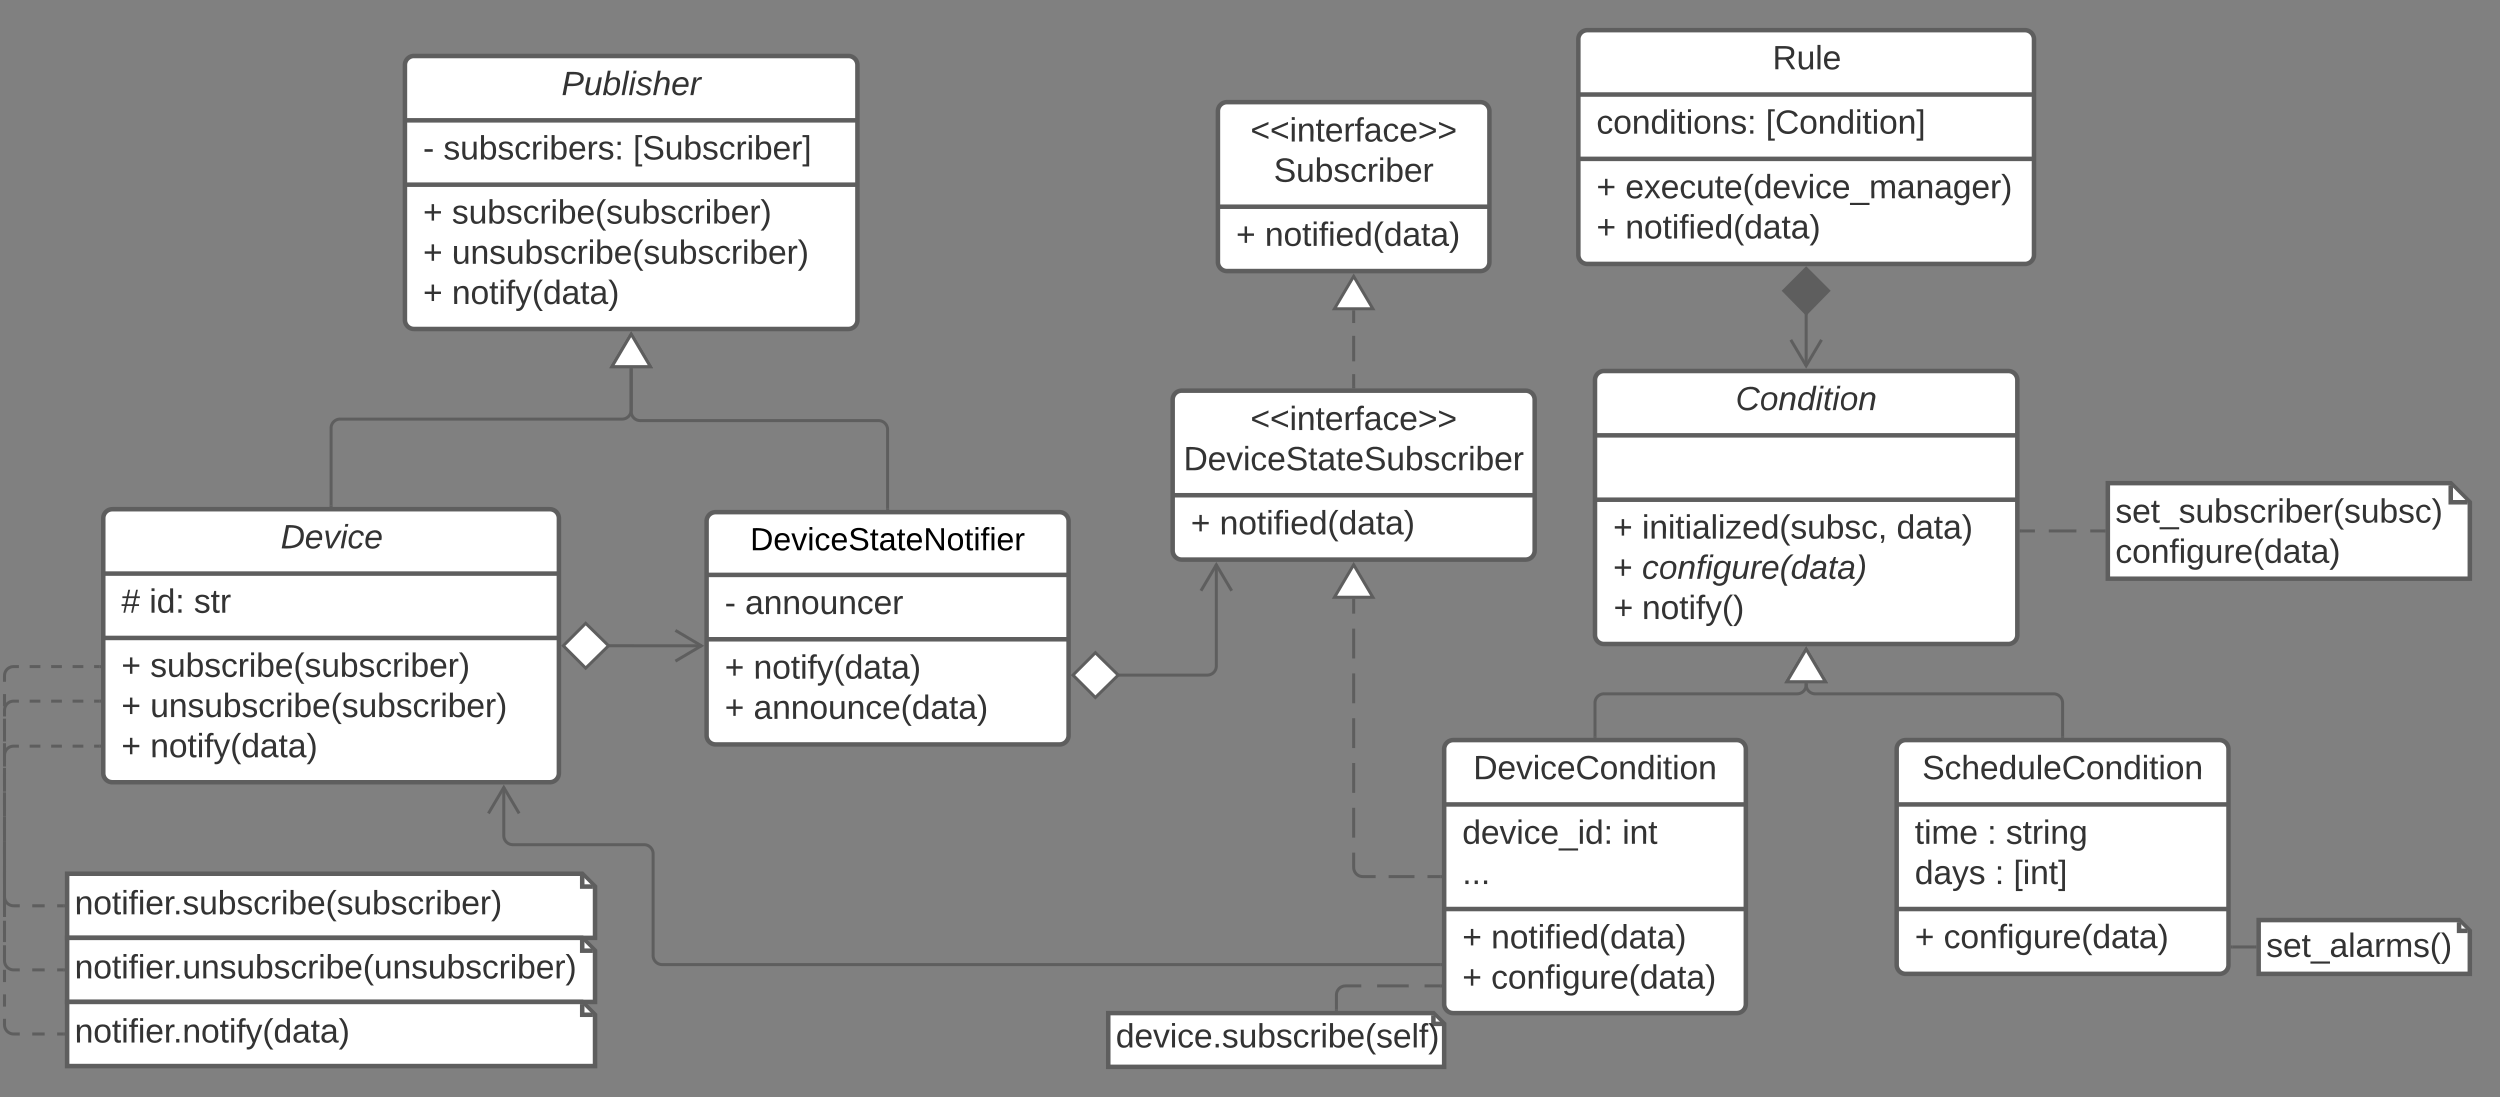 <svg xmlns="http://www.w3.org/2000/svg" xmlns:xlink="http://www.w3.org/1999/xlink" xmlns:lucid="lucid" width="1657.46" height="727.33"><rect width="100%" height="100%" fill="#808080" stroke="none"/><g transform="translate(-137 -297.751)" lucid:page-tab-id="3wE2ehoZsM_D"><path d="M205.46 641.36a6 6 0 0 1 6-6h290.08a6 6 0 0 1 6 6v169a6 6 0 0 1-6 6H211.46a6 6 0 0 1-6-6z" stroke="#5e5e5e" stroke-width="3" fill="#fff"/><path d="M205.46 678.03h302.08M205.46 720.7h302.08" stroke="#5e5e5e" stroke-width="3" fill="none"/><use xlink:href="#a" transform="matrix(1,0,0,1,213.458,643.359) translate(109.611 17.944)"/><use xlink:href="#b" transform="matrix(1,0,0,1,217.458,686.026) translate(0 17.944)"/><use xlink:href="#c" transform="matrix(1,0,0,1,217.458,686.026) translate(18.519 17.944)"/><use xlink:href="#d" transform="matrix(1,0,0,1,217.458,686.026) translate(48.086 17.944)"/><use xlink:href="#e" transform="matrix(1,0,0,1,217.458,728.692) translate(0 17.778)"/><use xlink:href="#f" transform="matrix(1,0,0,1,217.458,728.692) translate(19.136 17.778)"/><use xlink:href="#e" transform="matrix(1,0,0,1,217.458,728.692) translate(0 44.444)"/><use xlink:href="#g" transform="matrix(1,0,0,1,217.458,728.692) translate(19.136 44.444)"/><use xlink:href="#h" transform="matrix(1,0,0,1,217.458,728.692) translate(0 71.111)"/><use xlink:href="#i" transform="matrix(1,0,0,1,217.458,728.692) translate(19.136 71.111)"/><path d="M405.46 340.86a6 6 0 0 1 6-6h288a6 6 0 0 1 6 6v169a6 6 0 0 1-6 6h-288a6 6 0 0 1-6-6z" stroke="#5e5e5e" stroke-width="3" fill="#fff"/><path d="M405.46 377.53h300m-300 42.66h300" stroke="#5e5e5e" stroke-width="3" fill="none"/><use xlink:href="#j" transform="matrix(1,0,0,1,413.458,342.859) translate(95.796 17.944)"/><use xlink:href="#k" transform="matrix(1,0,0,1,417.458,385.526) translate(0 17.944)"/><use xlink:href="#l" transform="matrix(1,0,0,1,417.458,385.526) translate(13.519 17.944)"/><use xlink:href="#m" transform="matrix(1,0,0,1,417.458,385.526) translate(139.259 17.944)"/><use xlink:href="#e" transform="matrix(1,0,0,1,417.458,428.192) translate(0 17.778)"/><use xlink:href="#f" transform="matrix(1,0,0,1,417.458,428.192) translate(19.136 17.778)"/><use xlink:href="#e" transform="matrix(1,0,0,1,417.458,428.192) translate(0 44.444)"/><use xlink:href="#g" transform="matrix(1,0,0,1,417.458,428.192) translate(19.136 44.444)"/><use xlink:href="#h" transform="matrix(1,0,0,1,417.458,428.192) translate(0 71.111)"/><use xlink:href="#i" transform="matrix(1,0,0,1,417.458,428.192) translate(19.136 71.111)"/><path d="M356.5 632.86V581.6a6 6 0 0 1 6-6h186.96a6 6 0 0 0 6-6v-27.76" stroke="#5e5e5e" stroke-width="2" fill="none"/><path d="M357.5 633.86h-2v-1.03h2z" stroke="#5e5e5e" stroke-width=".05" fill="#5e5e5e"/><path d="M555.46 519.32l12.72 21.52h-25.45z" stroke="#5e5e5e" stroke-width="2" fill="#fff"/><path d="M605.46 643.3a6 6 0 0 1 6-6h228a6 6 0 0 1 6 6v142a6 6 0 0 1-6 6h-228a6 6 0 0 1-6-6z" stroke="#5e5e5e" stroke-width="3" fill="#fff"/><path d="M605.46 678.9h240m-240 42.68h240" stroke="#5e5e5e" stroke-width="3" fill="none"/><use xlink:href="#n" transform="matrix(1,0,0,1,613.458,645.309) translate(20.919 17.267)"/><use xlink:href="#k" transform="matrix(1,0,0,1,617.458,686.909) translate(0 17.944)"/><use xlink:href="#o" transform="matrix(1,0,0,1,617.458,686.909) translate(13.519 17.944)"/><use xlink:href="#h" transform="matrix(1,0,0,1,617.458,729.576) translate(0 18.111)"/><use xlink:href="#p" transform="matrix(1,0,0,1,617.458,729.576) translate(19.136 18.111)"/><use xlink:href="#h" transform="matrix(1,0,0,1,617.458,729.576) translate(0 44.778)"/><use xlink:href="#q" transform="matrix(1,0,0,1,617.458,729.576) translate(19.136 44.778)"/><path d="M725.46 634.8V582.6a6 6 0 0 0-6-6h-158a6 6 0 0 1-6-6v-28.74" stroke="#5e5e5e" stroke-width="2" fill="none"/><path d="M726.46 635.8h-2v-1.02h2z" stroke="#5e5e5e" stroke-width=".05" fill="#5e5e5e"/><path d="M555.46 519.32l12.72 21.52h-25.45z" stroke="#5e5e5e" stroke-width="2" fill="#fff"/><path d="M539.8 725.86h16.7v.03h45.64" stroke="#5e5e5e" stroke-width="2" fill="none"/><path d="M510.46 725.86L525.3 711l15.16 14.86-15.16 14.85z" stroke="#5e5e5e" stroke-width="2" fill="#fff"/><path d="M584.78 736.07l17.2-10.18-17.2-10.2" stroke="#5e5e5e" stroke-width="2" fill="none"/><path d="M181.5 877.03H523l8.5 8.5v34h-350z" stroke="#5e5e5e" stroke-width="3" fill="#fff"/><path d="M523 878.45v7.08h7.07" stroke="#5e5e5e" stroke-width="3" fill="#fff"/><use xlink:href="#r" transform="matrix(1,0,0,1,186.5,882.026) translate(0 21.903)"/><path d="M181.5 919.53H523l8.5 8.5v34h-350z" stroke="#5e5e5e" stroke-width="3" fill="#fff"/><path d="M523 920.95v7.08h7.07" stroke="#5e5e5e" stroke-width="3" fill="#fff"/><use xlink:href="#s" transform="matrix(1,0,0,1,186.5,924.526) translate(0 21.903)"/><path d="M181.5 962.03H523l8.5 8.5v34h-350z" stroke="#5e5e5e" stroke-width="3" fill="#fff"/><path d="M523 963.45v7.08h7.07" stroke="#5e5e5e" stroke-width="3" fill="#fff"/><use xlink:href="#t" transform="matrix(1,0,0,1,186.5,967.026) translate(0 21.903)"/><path d="M179 898.28h-4.13m-8.25 0h-8.25m-8.25 0H146l-.94-.08-.9-.22-.88-.36-.8-.5-.72-.6-.6-.72-.5-.8-.37-.87-.23-.92-.07-.92v-4.08m0-8.14v-8.14m0-8.15v-8.14m0-8.14v-8.16m0-8.14v-8.15m0-8.14v-8.13m0-8.15v-8.14m0-8.14v-8.15m0-8.15v-8.14m0-8.14v-4.07l.07-.95.22-.9.35-.88.5-.8.6-.72.72-.6.8-.5.88-.37.9-.22.95-.07h3.56m7.12 0h7.12m7.12 0h7.12m7.12 0h7.12m7.12 0h3.56" stroke="#5e5e5e" stroke-width="2" fill="none"/><path d="M180 899.28h-1.03v-2H180zM203.96 740.7h-1.03v-2h1.03z" stroke="#5e5e5e" stroke-width=".05" fill="#5e5e5e"/><path d="M179 940.78h-4.13m-8.25 0h-8.25m-8.25 0H146l-.94-.08-.9-.22-.88-.36-.8-.5-.72-.6-.6-.72-.5-.8-.37-.87-.23-.92-.07-.92v-4.16m0-8.3V914m0-8.3v-8.3m0-8.32v-8.3m0-8.32v-8.3m0-8.3v-8.32m0-8.3v-8.32m0-8.3v-8.32m0-8.3v-8.3m0-8.32v-8.3m0-8.32v-4.15l.07-.93.22-.9.35-.88.5-.82.6-.7.72-.63.8-.5.88-.35.9-.22.95-.07h3.56m7.12 0h7.12m7.12 0h7.12m7.12 0h7.12m7.12 0h3.56" stroke="#5e5e5e" stroke-width="2" fill="none"/><path d="M180 941.78h-1.03v-2H180zM203.96 763.6h-1.03v-2h1.03z" stroke="#5e5e5e" stroke-width=".05" fill="#5e5e5e"/><path d="M179 983.28h-4.13m-8.25 0h-8.25m-8.25 0H146l-.94-.08-.9-.22-.88-.36-.8-.5-.72-.6-.6-.72-.5-.8-.37-.87-.23-.92-.07-.92v-4.07m0-8.12v-8.13m0-8.13v-8.13m0-8.14v-8.13m0-8.13v-8.13m0-8.13v-8.13m0-8.12v-8.13m0-8.13v-8.13m0-8.14v-8.13m0-8.13v-8.13m0-8.13v-8.13m0-8.13v-4.06l.07-.93.22-.92.35-.86.5-.82.6-.7.72-.63.8-.5.88-.35.9-.22.95-.07h3.56m7.12 0h7.12m7.12 0h7.12m7.12 0h7.12m7.12 0h3.56" stroke="#5e5e5e" stroke-width="2" fill="none"/><path d="M180 984.28h-1.03v-2H180zM203.96 793.4h-1.03v-2h1.03z" stroke="#5e5e5e" stroke-width=".05" fill="#5e5e5e"/><path d="M1183.42 323.75a6 6 0 0 1 6-6h290.08a6 6 0 0 1 6 6v143a6 6 0 0 1-6 6h-290.08a6 6 0 0 1-6-6z" stroke="#5e5e5e" stroke-width="3" fill="#fff"/><path d="M1183.42 360.42h302.08m-302.08 42.66h302.08" stroke="#5e5e5e" stroke-width="3" fill="none"/><use xlink:href="#u" transform="matrix(1,0,0,1,1191.42,325.751) translate(120.722 17.944)"/><use xlink:href="#v" transform="matrix(1,0,0,1,1195.42,368.417) translate(0 17.944)"/><use xlink:href="#w" transform="matrix(1,0,0,1,1195.42,368.417) translate(112.222 17.944)"/><use xlink:href="#x" transform="matrix(1,0,0,1,1195.42,411.084) translate(0 18.111)"/><use xlink:href="#y" transform="matrix(1,0,0,1,1195.42,411.084) translate(19.136 18.111)"/><use xlink:href="#x" transform="matrix(1,0,0,1,1195.42,411.084) translate(0 44.778)"/><use xlink:href="#z" transform="matrix(1,0,0,1,1195.42,411.084) translate(19.136 44.778)"/><path d="M1194.46 549.72a6 6 0 0 1 6-6h268a6 6 0 0 1 6 6v169a6 6 0 0 1-6 6h-268a6 6 0 0 1-6-6z" stroke="#5e5e5e" stroke-width="3" fill="#fff"/><path d="M1194.46 586.38h280m-280 42.67h280" stroke="#5e5e5e" stroke-width="3" fill="none"/><use xlink:href="#A" transform="matrix(1,0,0,1,1202.462,551.717) translate(85.179 17.944)"/><use xlink:href="#x" transform="matrix(1,0,0,1,1206.462,637.05) translate(0 17.778)"/><use xlink:href="#B" transform="matrix(1,0,0,1,1206.462,637.05) translate(19.136 17.778)"/><use xlink:href="#C" transform="matrix(1,0,0,1,1206.462,637.05) translate(187.901 17.778)"/><use xlink:href="#e" transform="matrix(1,0,0,1,1206.462,637.05) translate(0 44.444)"/><use xlink:href="#D" transform="matrix(1,0,0,1,1206.462,637.05) translate(19.136 44.444)"/><use xlink:href="#E" transform="matrix(1,0,0,1,1206.462,637.05) translate(0 71.111)"/><use xlink:href="#F" transform="matrix(1,0,0,1,1206.462,637.05) translate(19.136 71.111)"/><path d="M1094.46 794.42a6 6 0 0 1 6-6h188a6 6 0 0 1 6 6v169a6 6 0 0 1-6 6h-188a6 6 0 0 1-6-6z" stroke="#5e5e5e" stroke-width="3" fill="#fff"/><path d="M1094.46 831.08h200m-200 69.34h200" stroke="#5e5e5e" stroke-width="3" fill="none"/><use xlink:href="#G" transform="matrix(1,0,0,1,1102.462,796.417) translate(11.29 17.944)"/><use xlink:href="#H" transform="matrix(1,0,0,1,1106.462,839.084) translate(0 18.111)"/><use xlink:href="#I" transform="matrix(1,0,0,1,1106.462,839.084) translate(106.049 18.111)"/><use xlink:href="#J" transform="matrix(1,0,0,1,1106.462,839.084) translate(0 44.778)"/><use xlink:href="#x" transform="matrix(1,0,0,1,1106.462,908.417) translate(0 18.111)"/><use xlink:href="#K" transform="matrix(1,0,0,1,1106.462,908.417) translate(19.136 18.111)"/><use xlink:href="#e" transform="matrix(1,0,0,1,1106.462,908.417) translate(0 44.778)"/><use xlink:href="#L" transform="matrix(1,0,0,1,1106.462,908.417) translate(19.136 44.778)"/><path d="M1394.46 794.42a6 6 0 0 1 6-6h208a6 6 0 0 1 6 6v143a6 6 0 0 1-6 6h-208a6 6 0 0 1-6-6z" stroke="#5e5e5e" stroke-width="3" fill="#fff"/><path d="M1394.46 831.08h220m-220 69.34h220" stroke="#5e5e5e" stroke-width="3" fill="none"/><use xlink:href="#M" transform="matrix(1,0,0,1,1402.462,796.417) translate(8.914 17.944)"/><use xlink:href="#N" transform="matrix(1,0,0,1,1406.462,839.084) translate(0 18.111)"/><use xlink:href="#O" transform="matrix(1,0,0,1,1406.462,839.084) translate(48.025 18.111)"/><use xlink:href="#P" transform="matrix(1,0,0,1,1406.462,839.084) translate(60.37 18.111)"/><use xlink:href="#Q" transform="matrix(1,0,0,1,1406.462,839.084) translate(0 44.778)"/><use xlink:href="#O" transform="matrix(1,0,0,1,1406.462,839.084) translate(53.086 44.778)"/><use xlink:href="#R" transform="matrix(1,0,0,1,1406.462,839.084) translate(65.432 44.778)"/><use xlink:href="#e" transform="matrix(1,0,0,1,1406.462,908.417) translate(0 17.944)"/><use xlink:href="#L" transform="matrix(1,0,0,1,1406.462,908.417) translate(19.136 17.944)"/><path d="M1334.46 505v35.4" stroke="#5e5e5e" stroke-width="2" fill="none"/><path d="M1334.46 475.67l14.85 14.84-14.84 15.17-14.85-15.16z" stroke="#5e5e5e" stroke-width="2" fill="#5e5e5e"/><path d="M1324.28 523.04l10.18 17.2 10.18-17.2M1194.46 785.92v-22.17a6 6 0 0 1 6-6h128a6 6 0 0 0 6-6v-1.05" stroke="#5e5e5e" stroke-width="2" fill="none"/><path d="M1195.46 786.92h-2v-1.03h2z" stroke="#5e5e5e" stroke-width=".05" fill="#5e5e5e"/><path d="M1334.46 728.18l12.73 21.52h-25.46z" stroke="#5e5e5e" stroke-width="2" fill="#fff"/><path d="M1504.46 785.92v-22.17a6 6 0 0 0-6-6h-158a6 6 0 0 1-6-6v-1.05" stroke="#5e5e5e" stroke-width="2" fill="none"/><path d="M1505.46 786.92h-2v-1.03h2z" stroke="#5e5e5e" stroke-width=".05" fill="#5e5e5e"/><path d="M1334.46 728.18l12.73 21.52h-25.46z" stroke="#5e5e5e" stroke-width="2" fill="#fff"/><path d="M1091.96 878.92h-8.58m-8.6 0h-17.15m-8.6 0h-8.57l-.94-.08-.9-.22-.88-.36-.8-.5-.72-.6-.6-.72-.5-.8-.36-.87-.22-.9-.08-.95v-9.9m0-9.9v-19.8m0-9.9v-19.8m0-9.9v-19.8m0-9.9v-19.8m0-9.9v-19.8m0-9.9v-9.9" stroke="#5e5e5e" stroke-width="2" fill="none"/><path d="M1092.96 879.92h-1.02v-2h1.02z" stroke="#5e5e5e" stroke-width=".05" fill="#5e5e5e"/><path d="M1034.46 672.2l12.73 21.53h-25.46z" stroke="#5e5e5e" stroke-width="2" fill="#fff"/><path d="M1034.46 554.25v-8.47m0-8.46V520.4m0-8.48v-8.46" stroke="#5e5e5e" stroke-width="2" fill="none"/><path d="M1035.46 555.25h-2v-1.02h2z" stroke="#5e5e5e" stroke-width=".05" fill="#5e5e5e"/><path d="M1034.46 480.94l12.73 21.52h-25.46z" stroke="#5e5e5e" stroke-width="2" fill="#fff"/><path d="M877.7 745.33h59.7a6 6 0 0 0 6-6v-67.26" stroke="#5e5e5e" stroke-width="2" fill="none"/><path d="M848.37 745.33l14.85-14.85 15.15 14.85-15.15 14.85z" stroke="#5e5e5e" stroke-width="2" fill="#fff"/><path d="M953.58 689.43l-10.18-17.2-10.18 17.2" stroke="#5e5e5e" stroke-width="2" fill="none"/><path d="M1534.46 618.08h227.34l12.66 12.67v50.67h-240z" stroke="#5e5e5e" stroke-width="3" fill="#fff"/><path d="M1761.8 619.5v11.25h11.23" stroke="#5e5e5e" stroke-width="3" fill="#fff"/><g><use xlink:href="#S" transform="matrix(1,0,0,1,1539.462,623.084) translate(0 21.153)"/><use xlink:href="#T" transform="matrix(1,0,0,1,1539.462,623.084) translate(0 47.819)"/></g><path d="M1531.96 649.75h-9.16m-9.17 0h-18.33m-9.17 0h-9.17" stroke="#5e5e5e" stroke-width="2" fill="none"/><path d="M1532.96 650.75h-1.02v-2h1.02zM1477 650.75h-1.04v-2h1.03z" stroke="#5e5e5e" stroke-width=".05" fill="#5e5e5e"/><path d="M1634.46 907.75h132.87l7.13 7.13v28.54h-140z" stroke="#5e5e5e" stroke-width="3" fill="#fff"/><path d="M1767.33 909.18v5.7h5.7" stroke="#5e5e5e" stroke-width="3" fill="#fff"/><g><use xlink:href="#U" transform="matrix(1,0,0,1,1639.462,912.751) translate(0 19.403)"/></g><path d="M1631.96 925.58h-15" stroke="#5e5e5e" stroke-width="2" fill="none"/><path d="M1632.96 926.58h-1.02v-2h1.02zM1617 926.58h-1.04v-2h1.03z" stroke="#5e5e5e" stroke-width=".05" fill="#5e5e5e"/><path d="M1091.96 937.26H576a6 6 0 0 1-6-6v-67.5a6 6 0 0 0-6-6h-87a6 6 0 0 1-6-6v-32.08" stroke="#5e5e5e" stroke-width="2" fill="none"/><path d="M1092.96 938.26h-1.02v-2h1.02z" stroke="#5e5e5e" stroke-width=".05" fill="#5e5e5e"/><path d="M481.18 837.04L471 819.82l-10.18 17.22" stroke="#5e5e5e" stroke-width="2" fill="none"/><path d="M871.75 969.42h215.58l7.13 7.13v28.53h-222.7z" stroke="#5e5e5e" stroke-width="3" fill="#fff"/><path d="M1087.33 970.85v5.7h5.7" stroke="#5e5e5e" stroke-width="3" fill="#fff"/><g><use xlink:href="#V" transform="matrix(1,0,0,1,876.753,974.417) translate(0 17.778)"/></g><path d="M1091.96 951.4h-10.5m-10.48 0H1050m-10.48 0h-10.5l-.93.07-.92.22-.87.35-.8.5-.7.6-.62.72-.5.8-.36.87-.22.92-.07.93v9.52" stroke="#5e5e5e" stroke-width="2" fill="none"/><path d="M1092.96 952.4h-1.02v-2h1.02zM1024.03 967.92h-2v-1.03h2z" stroke="#5e5e5e" stroke-width=".05" fill="#5e5e5e"/><path d="M944.46 371.47a6 6 0 0 1 6-6h168a6 6 0 0 1 6 6v100a6 6 0 0 1-6 6h-168a6 6 0 0 1-6-6z" stroke="#5e5e5e" stroke-width="3" fill="#fff"/><path d="M944.46 434.8h180" stroke="#5e5e5e" stroke-width="3" fill="none"/><g><use xlink:href="#W" transform="matrix(1,0,0,1,952.462,373.474) translate(13.543 18.111)"/><use xlink:href="#X" transform="matrix(1,0,0,1,952.462,373.474) translate(29.006 44.778)"/></g><g><use xlink:href="#h" transform="matrix(1,0,0,1,956.462,442.807) translate(0 17.944)"/><use xlink:href="#Y" transform="matrix(1,0,0,1,956.462,442.807) translate(19.136 17.944)"/></g><path d="M914.46 562.75a6 6 0 0 1 6-6h228a6 6 0 0 1 6 6v100a6 6 0 0 1-6 6h-228a6 6 0 0 1-6-6z" stroke="#5e5e5e" stroke-width="3" fill="#fff"/><path d="M914.46 626.08h240" stroke="#5e5e5e" stroke-width="3" fill="none"/><g><use xlink:href="#W" transform="matrix(1,0,0,1,922.462,564.751) translate(43.543 18.111)"/><use xlink:href="#Z" transform="matrix(1,0,0,1,922.462,564.751) translate(-0.809 44.778)"/></g><g><use xlink:href="#h" transform="matrix(1,0,0,1,926.462,634.084) translate(0 17.944)"/><use xlink:href="#Y" transform="matrix(1,0,0,1,926.462,634.084) translate(19.136 17.944)"/></g><defs><path fill="#333" d="M248-139C247-14 144 9 11 0l48-248c105-6 190 8 189 109zm-34 0c1-70-52-87-126-82L50-27c98 7 163-21 164-112" id="aa"/><path fill="#333" d="M111-194c62-3 86 47 72 106H45c-7 38 6 69 45 68 27-1 43-14 53-32l24 11C152-15 129 4 87 4 38 3 12-23 12-71c0-70 32-119 99-123zm44 81c14-66-71-72-95-28-4 8-8 17-11 28h106" id="ab"/><path fill="#333" d="M89 0H52L20-190h33L74-25l89-165h34" id="ac"/><path fill="#333" d="M50-231l6-30h32l-6 30H50zM6 0l37-190h31L37 0H6" id="ad"/><path fill="#333" d="M44-68c0 29 11 47 38 47 30 0 42-19 51-41l28 9C148-21 126 4 82 4 31 4 10-29 12-85c3-77 74-140 146-93 12 8 15 23 18 40l-31 5c-1-22-13-36-36-36-52 0-65 49-65 101" id="ae"/><g id="a"><use transform="matrix(0.062,0,0,0.062,0,0)" xlink:href="#aa"/><use transform="matrix(0.062,0,0,0.062,15.988,0)" xlink:href="#ab"/><use transform="matrix(0.062,0,0,0.062,28.333,0)" xlink:href="#ac"/><use transform="matrix(0.062,0,0,0.062,39.444,0)" xlink:href="#ad"/><use transform="matrix(0.062,0,0,0.062,44.321,0)" xlink:href="#ae"/><use transform="matrix(0.062,0,0,0.062,55.432,0)" xlink:href="#ab"/></g><path fill="#333" d="M158-156l-14 65h45v19h-49L124 0h-19l15-72H56L41 0H22l15-72H2v-19h39l14-65H11v-19h48l15-71h20l-16 71h64l16-71h19l-16 71h37v19h-40zm-83 0L61-91h63l14-65H75" id="af"/><use transform="matrix(0.062,0,0,0.062,0,0)" xlink:href="#af" id="b"/><path fill="#333" d="M24-231v-30h32v30H24zM24 0v-190h32V0H24" id="ag"/><path fill="#333" d="M85-194c31 0 48 13 60 33l-1-100h32l1 261h-30c-2-10 0-23-3-31C134-8 116 4 85 4 32 4 16-35 15-94c0-66 23-100 70-100zm9 24c-40 0-46 34-46 75 0 40 6 74 45 74 42 0 51-32 51-76 0-42-9-74-50-73" id="ah"/><path fill="#333" d="M33-154v-36h34v36H33zM33 0v-36h34V0H33" id="ai"/><g id="c"><use transform="matrix(0.062,0,0,0.062,0,0)" xlink:href="#ag"/><use transform="matrix(0.062,0,0,0.062,4.877,0)" xlink:href="#ah"/><use transform="matrix(0.062,0,0,0.062,17.222,0)" xlink:href="#ai"/></g><path fill="#333" d="M135-143c-3-34-86-38-87 0 15 53 115 12 119 90S17 21 10-45l28-5c4 36 97 45 98 0-10-56-113-15-118-90-4-57 82-63 122-42 12 7 21 19 24 35" id="aj"/><path fill="#333" d="M59-47c-2 24 18 29 38 22v24C64 9 27 4 27-40v-127H5v-23h24l9-43h21v43h35v23H59v120" id="ak"/><path fill="#333" d="M114-163C36-179 61-72 57 0H25l-1-190h30c1 12-1 29 2 39 6-27 23-49 58-41v29" id="al"/><g id="d"><use transform="matrix(0.062,0,0,0.062,0,0)" xlink:href="#aj"/><use transform="matrix(0.062,0,0,0.062,11.111,0)" xlink:href="#ak"/><use transform="matrix(0.062,0,0,0.062,17.284,0)" xlink:href="#al"/></g><path fill="#333" d="M118-107v75H92v-75H18v-26h74v-75h26v75h74v26h-74" id="am"/><use transform="matrix(0.062,0,0,0.062,0,0)" xlink:href="#am" id="e"/><path fill="#333" d="M84 4C-5 8 30-112 23-190h32v120c0 31 7 50 39 49 72-2 45-101 50-169h31l1 190h-30c-1-10 1-25-2-33-11 22-28 36-60 37" id="an"/><path fill="#333" d="M115-194c53 0 69 39 70 98 0 66-23 100-70 100C84 3 66-7 56-30L54 0H23l1-261h32v101c10-23 28-34 59-34zm-8 174c40 0 45-34 45-75 0-40-5-75-45-74-42 0-51 32-51 76 0 43 10 73 51 73" id="ao"/><path fill="#333" d="M96-169c-40 0-48 33-48 73s9 75 48 75c24 0 41-14 43-38l32 2c-6 37-31 61-74 61-59 0-76-41-82-99-10-93 101-131 147-64 4 7 5 14 7 22l-32 3c-4-21-16-35-41-35" id="ap"/><path fill="#333" d="M100-194c63 0 86 42 84 106H49c0 40 14 67 53 68 26 1 43-12 49-29l28 8c-11 28-37 45-77 45C44 4 14-33 15-96c1-61 26-98 85-98zm52 81c6-60-76-77-97-28-3 7-6 17-6 28h103" id="aq"/><path fill="#333" d="M87 75C49 33 22-17 22-94c0-76 28-126 65-167h31c-38 41-64 92-64 168S80 34 118 75H87" id="ar"/><path fill="#333" d="M33-261c38 41 65 92 65 168S71 34 33 75H2C39 34 66-17 66-93S39-220 2-261h31" id="as"/><g id="f"><use transform="matrix(0.062,0,0,0.062,0,0)" xlink:href="#aj"/><use transform="matrix(0.062,0,0,0.062,11.111,0)" xlink:href="#an"/><use transform="matrix(0.062,0,0,0.062,23.457,0)" xlink:href="#ao"/><use transform="matrix(0.062,0,0,0.062,35.802,0)" xlink:href="#aj"/><use transform="matrix(0.062,0,0,0.062,46.914,0)" xlink:href="#ap"/><use transform="matrix(0.062,0,0,0.062,58.025,0)" xlink:href="#al"/><use transform="matrix(0.062,0,0,0.062,65.37,0)" xlink:href="#ag"/><use transform="matrix(0.062,0,0,0.062,70.247,0)" xlink:href="#ao"/><use transform="matrix(0.062,0,0,0.062,82.593,0)" xlink:href="#aq"/><use transform="matrix(0.062,0,0,0.062,94.938,0)" xlink:href="#ar"/><use transform="matrix(0.062,0,0,0.062,102.284,0)" xlink:href="#aj"/><use transform="matrix(0.062,0,0,0.062,113.395,0)" xlink:href="#an"/><use transform="matrix(0.062,0,0,0.062,125.741,0)" xlink:href="#ao"/><use transform="matrix(0.062,0,0,0.062,138.086,0)" xlink:href="#aj"/><use transform="matrix(0.062,0,0,0.062,149.198,0)" xlink:href="#ap"/><use transform="matrix(0.062,0,0,0.062,160.309,0)" xlink:href="#al"/><use transform="matrix(0.062,0,0,0.062,167.654,0)" xlink:href="#ag"/><use transform="matrix(0.062,0,0,0.062,172.531,0)" xlink:href="#ao"/><use transform="matrix(0.062,0,0,0.062,184.877,0)" xlink:href="#aq"/><use transform="matrix(0.062,0,0,0.062,197.222,0)" xlink:href="#al"/><use transform="matrix(0.062,0,0,0.062,204.568,0)" xlink:href="#as"/></g><path fill="#333" d="M117-194c89-4 53 116 60 194h-32v-121c0-31-8-49-39-48C34-167 62-67 57 0H25l-1-190h30c1 10-1 24 2 32 11-22 29-35 61-36" id="at"/><g id="g"><use transform="matrix(0.062,0,0,0.062,0,0)" xlink:href="#an"/><use transform="matrix(0.062,0,0,0.062,12.346,0)" xlink:href="#at"/><use transform="matrix(0.062,0,0,0.062,24.691,0)" xlink:href="#aj"/><use transform="matrix(0.062,0,0,0.062,35.802,0)" xlink:href="#an"/><use transform="matrix(0.062,0,0,0.062,48.148,0)" xlink:href="#ao"/><use transform="matrix(0.062,0,0,0.062,60.494,0)" xlink:href="#aj"/><use transform="matrix(0.062,0,0,0.062,71.605,0)" xlink:href="#ap"/><use transform="matrix(0.062,0,0,0.062,82.716,0)" xlink:href="#al"/><use transform="matrix(0.062,0,0,0.062,90.062,0)" xlink:href="#ag"/><use transform="matrix(0.062,0,0,0.062,94.938,0)" xlink:href="#ao"/><use transform="matrix(0.062,0,0,0.062,107.284,0)" xlink:href="#aq"/><use transform="matrix(0.062,0,0,0.062,119.63,0)" xlink:href="#ar"/><use transform="matrix(0.062,0,0,0.062,126.975,0)" xlink:href="#aj"/><use transform="matrix(0.062,0,0,0.062,138.086,0)" xlink:href="#an"/><use transform="matrix(0.062,0,0,0.062,150.432,0)" xlink:href="#ao"/><use transform="matrix(0.062,0,0,0.062,162.778,0)" xlink:href="#aj"/><use transform="matrix(0.062,0,0,0.062,173.889,0)" xlink:href="#ap"/><use transform="matrix(0.062,0,0,0.062,185,0)" xlink:href="#al"/><use transform="matrix(0.062,0,0,0.062,192.346,0)" xlink:href="#ag"/><use transform="matrix(0.062,0,0,0.062,197.222,0)" xlink:href="#ao"/><use transform="matrix(0.062,0,0,0.062,209.568,0)" xlink:href="#aq"/><use transform="matrix(0.062,0,0,0.062,221.914,0)" xlink:href="#al"/><use transform="matrix(0.062,0,0,0.062,229.259,0)" xlink:href="#as"/></g><use transform="matrix(0.062,0,0,0.062,0,0)" xlink:href="#am" id="h"/><path fill="#333" d="M100-194c62-1 85 37 85 99 1 63-27 99-86 99S16-35 15-95c0-66 28-99 85-99zM99-20c44 1 53-31 53-75 0-43-8-75-51-75s-53 32-53 75 10 74 51 75" id="au"/><path fill="#333" d="M101-234c-31-9-42 10-38 44h38v23H63V0H32v-167H5v-23h27c-7-52 17-82 69-68v24" id="av"/><path fill="#333" d="M179-190L93 31C79 59 56 82 12 73V49c39 6 53-20 64-50L1-190h34L92-34l54-156h33" id="aw"/><path fill="#333" d="M141-36C126-15 110 5 73 4 37 3 15-17 15-53c-1-64 63-63 125-63 3-35-9-54-41-54-24 1-41 7-42 31l-33-3c5-37 33-52 76-52 45 0 72 20 72 64v82c-1 20 7 32 28 27v20c-31 9-61-2-59-35zM48-53c0 20 12 33 32 33 41-3 63-29 60-74-43 2-92-5-92 41" id="ax"/><g id="i"><use transform="matrix(0.062,0,0,0.062,0,0)" xlink:href="#at"/><use transform="matrix(0.062,0,0,0.062,12.346,0)" xlink:href="#au"/><use transform="matrix(0.062,0,0,0.062,24.691,0)" xlink:href="#ak"/><use transform="matrix(0.062,0,0,0.062,30.864,0)" xlink:href="#ag"/><use transform="matrix(0.062,0,0,0.062,35.741,0)" xlink:href="#av"/><use transform="matrix(0.062,0,0,0.062,41.914,0)" xlink:href="#aw"/><use transform="matrix(0.062,0,0,0.062,53.025,0)" xlink:href="#ar"/><use transform="matrix(0.062,0,0,0.062,60.37,0)" xlink:href="#ah"/><use transform="matrix(0.062,0,0,0.062,72.716,0)" xlink:href="#ax"/><use transform="matrix(0.062,0,0,0.062,85.062,0)" xlink:href="#ak"/><use transform="matrix(0.062,0,0,0.062,91.235,0)" xlink:href="#ax"/><use transform="matrix(0.062,0,0,0.062,103.58,0)" xlink:href="#as"/></g><path fill="#333" d="M238-179c0 84-86 86-175 82L45 0H11l48-248c82 0 179-12 179 69zm-34 1c0-53-64-42-116-43l-19 98c63 0 135 9 135-55" id="ay"/><path fill="#333" d="M67 3c-93-2-31-127-26-193h32L48-50c-3 39 53 32 70 12 30-34 30-101 43-152h32L157 0h-30c1-10 6-24 4-33-14 20-29 37-64 36" id="az"/><path fill="#333" d="M68-162c25-46 127-43 121 31C183-60 169 1 98 4 69 5 53-11 43-31L36 0H5l52-261h31zm88 36c2-27-9-43-34-43-55 0-70 51-70 103 0 29 15 45 43 46 52 0 58-58 61-106" id="aA"/><path fill="#333" d="M6 0l50-261h32L37 0H6" id="aB"/><path fill="#333" d="M55-144c13 50 104 24 104 88C159 21 15 23 1-39l26-10c6 40 102 42 102-4-13-50-104-23-104-87 0-71 143-71 148-8l-29 4c-5-35-85-37-89 0" id="aC"/><path fill="#333" d="M67-158c15-20 31-36 64-36 94 0 33 127 27 194h-32l25-140c3-38-53-32-70-12C52-117 51-51 37 0H6l51-261h31" id="aD"/><path fill="#333" d="M66-151c12-25 30-51 66-40l-6 26C45-176 58-65 38 0H6l36-190h30" id="aE"/><g id="j"><use transform="matrix(0.062,0,0,0.062,0,0)" xlink:href="#ay"/><use transform="matrix(0.062,0,0,0.062,14.815,0)" xlink:href="#az"/><use transform="matrix(0.062,0,0,0.062,27.16,0)" xlink:href="#aA"/><use transform="matrix(0.062,0,0,0.062,39.506,0)" xlink:href="#aB"/><use transform="matrix(0.062,0,0,0.062,44.383,0)" xlink:href="#ad"/><use transform="matrix(0.062,0,0,0.062,49.259,0)" xlink:href="#aC"/><use transform="matrix(0.062,0,0,0.062,60.37,0)" xlink:href="#aD"/><use transform="matrix(0.062,0,0,0.062,72.716,0)" xlink:href="#ab"/><use transform="matrix(0.062,0,0,0.062,85.062,0)" xlink:href="#aE"/></g><path fill="#333" d="M16-82v-28h88v28H16" id="aF"/><use transform="matrix(0.062,0,0,0.062,0,0)" xlink:href="#aF" id="k"/><g id="l"><use transform="matrix(0.062,0,0,0.062,0,0)" xlink:href="#aj"/><use transform="matrix(0.062,0,0,0.062,11.111,0)" xlink:href="#an"/><use transform="matrix(0.062,0,0,0.062,23.457,0)" xlink:href="#ao"/><use transform="matrix(0.062,0,0,0.062,35.802,0)" xlink:href="#aj"/><use transform="matrix(0.062,0,0,0.062,46.914,0)" xlink:href="#ap"/><use transform="matrix(0.062,0,0,0.062,58.025,0)" xlink:href="#al"/><use transform="matrix(0.062,0,0,0.062,65.37,0)" xlink:href="#ag"/><use transform="matrix(0.062,0,0,0.062,70.247,0)" xlink:href="#ao"/><use transform="matrix(0.062,0,0,0.062,82.593,0)" xlink:href="#aq"/><use transform="matrix(0.062,0,0,0.062,94.938,0)" xlink:href="#al"/><use transform="matrix(0.062,0,0,0.062,102.284,0)" xlink:href="#aj"/><use transform="matrix(0.062,0,0,0.062,113.395,0)" xlink:href="#ai"/></g><path fill="#333" d="M26 75v-336h71v23H56V52h41v23H26" id="aG"/><path fill="#333" d="M185-189c-5-48-123-54-124 2 14 75 158 14 163 119 3 78-121 87-175 55-17-10-28-26-33-46l33-7c5 56 141 63 141-1 0-78-155-14-162-118-5-82 145-84 179-34 5 7 8 16 11 25" id="aH"/><path fill="#333" d="M3 75V52h41v-290H3v-23h71V75H3" id="aI"/><g id="m"><use transform="matrix(0.062,0,0,0.062,0,0)" xlink:href="#aG"/><use transform="matrix(0.062,0,0,0.062,6.173,0)" xlink:href="#aH"/><use transform="matrix(0.062,0,0,0.062,20.988,0)" xlink:href="#an"/><use transform="matrix(0.062,0,0,0.062,33.333,0)" xlink:href="#ao"/><use transform="matrix(0.062,0,0,0.062,45.679,0)" xlink:href="#aj"/><use transform="matrix(0.062,0,0,0.062,56.79,0)" xlink:href="#ap"/><use transform="matrix(0.062,0,0,0.062,67.901,0)" xlink:href="#al"/><use transform="matrix(0.062,0,0,0.062,75.247,0)" xlink:href="#ag"/><use transform="matrix(0.062,0,0,0.062,80.123,0)" xlink:href="#ao"/><use transform="matrix(0.062,0,0,0.062,92.469,0)" xlink:href="#aq"/><use transform="matrix(0.062,0,0,0.062,104.815,0)" xlink:href="#al"/><use transform="matrix(0.062,0,0,0.062,112.16,0)" xlink:href="#aI"/></g><path d="M30-248c118-7 216 8 213 122C240-48 200 0 122 0H30v-248zM63-27c89 8 146-16 146-99s-60-101-146-95v194" id="aJ"/><path d="M100-194c63 0 86 42 84 106H49c0 40 14 67 53 68 26 1 43-12 49-29l28 8c-11 28-37 45-77 45C44 4 14-33 15-96c1-61 26-98 85-98zm52 81c6-60-76-77-97-28-3 7-6 17-6 28h103" id="aK"/><path d="M108 0H70L1-190h34L89-25l56-165h34" id="aL"/><path d="M24-231v-30h32v30H24zM24 0v-190h32V0H24" id="aM"/><path d="M96-169c-40 0-48 33-48 73s9 75 48 75c24 0 41-14 43-38l32 2c-6 37-31 61-74 61-59 0-76-41-82-99-10-93 101-131 147-64 4 7 5 14 7 22l-32 3c-4-21-16-35-41-35" id="aN"/><path d="M185-189c-5-48-123-54-124 2 14 75 158 14 163 119 3 78-121 87-175 55-17-10-28-26-33-46l33-7c5 56 141 63 141-1 0-78-155-14-162-118-5-82 145-84 179-34 5 7 8 16 11 25" id="aO"/><path d="M59-47c-2 24 18 29 38 22v24C64 9 27 4 27-40v-127H5v-23h24l9-43h21v43h35v23H59v120" id="aP"/><path d="M141-36C126-15 110 5 73 4 37 3 15-17 15-53c-1-64 63-63 125-63 3-35-9-54-41-54-24 1-41 7-42 31l-33-3c5-37 33-52 76-52 45 0 72 20 72 64v82c-1 20 7 32 28 27v20c-31 9-61-2-59-35zM48-53c0 20 12 33 32 33 41-3 63-29 60-74-43 2-92-5-92 41" id="aQ"/><path d="M190 0L58-211 59 0H30v-248h39L202-35l-2-213h31V0h-41" id="aR"/><path d="M100-194c62-1 85 37 85 99 1 63-27 99-86 99S16-35 15-95c0-66 28-99 85-99zM99-20c44 1 53-31 53-75 0-43-8-75-51-75s-53 32-53 75 10 74 51 75" id="aS"/><path d="M101-234c-31-9-42 10-38 44h38v23H63V0H32v-167H5v-23h27c-7-52 17-82 69-68v24" id="aT"/><path d="M114-163C36-179 61-72 57 0H25l-1-190h30c1 12-1 29 2 39 6-27 23-49 58-41v29" id="aU"/><g id="n"><use transform="matrix(0.059,0,0,0.059,0,0)" xlink:href="#aJ"/><use transform="matrix(0.059,0,0,0.059,15.348,0)" xlink:href="#aK"/><use transform="matrix(0.059,0,0,0.059,27.2,0)" xlink:href="#aL"/><use transform="matrix(0.059,0,0,0.059,37.867,0)" xlink:href="#aM"/><use transform="matrix(0.059,0,0,0.059,42.548,0)" xlink:href="#aN"/><use transform="matrix(0.059,0,0,0.059,53.215,0)" xlink:href="#aK"/><use transform="matrix(0.059,0,0,0.059,65.067,0)" xlink:href="#aO"/><use transform="matrix(0.059,0,0,0.059,79.289,0)" xlink:href="#aP"/><use transform="matrix(0.059,0,0,0.059,85.215,0)" xlink:href="#aQ"/><use transform="matrix(0.059,0,0,0.059,97.067,0)" xlink:href="#aP"/><use transform="matrix(0.059,0,0,0.059,102.993,0)" xlink:href="#aK"/><use transform="matrix(0.059,0,0,0.059,114.844,0)" xlink:href="#aR"/><use transform="matrix(0.059,0,0,0.059,130.193,0)" xlink:href="#aS"/><use transform="matrix(0.059,0,0,0.059,142.044,0)" xlink:href="#aP"/><use transform="matrix(0.059,0,0,0.059,147.97,0)" xlink:href="#aM"/><use transform="matrix(0.059,0,0,0.059,152.652,0)" xlink:href="#aT"/><use transform="matrix(0.059,0,0,0.059,158.578,0)" xlink:href="#aM"/><use transform="matrix(0.059,0,0,0.059,163.259,0)" xlink:href="#aK"/><use transform="matrix(0.059,0,0,0.059,175.111,0)" xlink:href="#aU"/></g><g id="o"><use transform="matrix(0.062,0,0,0.062,0,0)" xlink:href="#ax"/><use transform="matrix(0.062,0,0,0.062,12.346,0)" xlink:href="#at"/><use transform="matrix(0.062,0,0,0.062,24.691,0)" xlink:href="#at"/><use transform="matrix(0.062,0,0,0.062,37.037,0)" xlink:href="#au"/><use transform="matrix(0.062,0,0,0.062,49.383,0)" xlink:href="#an"/><use transform="matrix(0.062,0,0,0.062,61.728,0)" xlink:href="#at"/><use transform="matrix(0.062,0,0,0.062,74.074,0)" xlink:href="#ap"/><use transform="matrix(0.062,0,0,0.062,85.185,0)" xlink:href="#aq"/><use transform="matrix(0.062,0,0,0.062,97.531,0)" xlink:href="#al"/></g><g id="p"><use transform="matrix(0.062,0,0,0.062,0,0)" xlink:href="#at"/><use transform="matrix(0.062,0,0,0.062,12.346,0)" xlink:href="#au"/><use transform="matrix(0.062,0,0,0.062,24.691,0)" xlink:href="#ak"/><use transform="matrix(0.062,0,0,0.062,30.864,0)" xlink:href="#ag"/><use transform="matrix(0.062,0,0,0.062,35.741,0)" xlink:href="#av"/><use transform="matrix(0.062,0,0,0.062,41.914,0)" xlink:href="#aw"/><use transform="matrix(0.062,0,0,0.062,53.025,0)" xlink:href="#ar"/><use transform="matrix(0.062,0,0,0.062,60.37,0)" xlink:href="#ah"/><use transform="matrix(0.062,0,0,0.062,72.716,0)" xlink:href="#ax"/><use transform="matrix(0.062,0,0,0.062,85.062,0)" xlink:href="#ak"/><use transform="matrix(0.062,0,0,0.062,91.235,0)" xlink:href="#ax"/><use transform="matrix(0.062,0,0,0.062,103.58,0)" xlink:href="#as"/></g><g id="q"><use transform="matrix(0.062,0,0,0.062,0,0)" xlink:href="#ax"/><use transform="matrix(0.062,0,0,0.062,12.346,0)" xlink:href="#at"/><use transform="matrix(0.062,0,0,0.062,24.691,0)" xlink:href="#at"/><use transform="matrix(0.062,0,0,0.062,37.037,0)" xlink:href="#au"/><use transform="matrix(0.062,0,0,0.062,49.383,0)" xlink:href="#an"/><use transform="matrix(0.062,0,0,0.062,61.728,0)" xlink:href="#at"/><use transform="matrix(0.062,0,0,0.062,74.074,0)" xlink:href="#ap"/><use transform="matrix(0.062,0,0,0.062,85.185,0)" xlink:href="#aq"/><use transform="matrix(0.062,0,0,0.062,97.531,0)" xlink:href="#ar"/><use transform="matrix(0.062,0,0,0.062,104.877,0)" xlink:href="#ah"/><use transform="matrix(0.062,0,0,0.062,117.222,0)" xlink:href="#ax"/><use transform="matrix(0.062,0,0,0.062,129.568,0)" xlink:href="#ak"/><use transform="matrix(0.062,0,0,0.062,135.741,0)" xlink:href="#ax"/><use transform="matrix(0.062,0,0,0.062,148.086,0)" xlink:href="#as"/></g><path fill="#333" d="M33 0v-38h34V0H33" id="aV"/><g id="r"><use transform="matrix(0.062,0,0,0.062,0,0)" xlink:href="#at"/><use transform="matrix(0.062,0,0,0.062,12.346,0)" xlink:href="#au"/><use transform="matrix(0.062,0,0,0.062,24.691,0)" xlink:href="#ak"/><use transform="matrix(0.062,0,0,0.062,30.864,0)" xlink:href="#ag"/><use transform="matrix(0.062,0,0,0.062,35.741,0)" xlink:href="#av"/><use transform="matrix(0.062,0,0,0.062,41.914,0)" xlink:href="#ag"/><use transform="matrix(0.062,0,0,0.062,46.79,0)" xlink:href="#aq"/><use transform="matrix(0.062,0,0,0.062,59.136,0)" xlink:href="#al"/><use transform="matrix(0.062,0,0,0.062,65.247,0)" xlink:href="#aV"/><use transform="matrix(0.062,0,0,0.062,71.42,0)" xlink:href="#aj"/><use transform="matrix(0.062,0,0,0.062,82.531,0)" xlink:href="#an"/><use transform="matrix(0.062,0,0,0.062,94.877,0)" xlink:href="#ao"/><use transform="matrix(0.062,0,0,0.062,107.222,0)" xlink:href="#aj"/><use transform="matrix(0.062,0,0,0.062,118.333,0)" xlink:href="#ap"/><use transform="matrix(0.062,0,0,0.062,129.444,0)" xlink:href="#al"/><use transform="matrix(0.062,0,0,0.062,136.79,0)" xlink:href="#ag"/><use transform="matrix(0.062,0,0,0.062,141.667,0)" xlink:href="#ao"/><use transform="matrix(0.062,0,0,0.062,154.012,0)" xlink:href="#aq"/><use transform="matrix(0.062,0,0,0.062,166.358,0)" xlink:href="#ar"/><use transform="matrix(0.062,0,0,0.062,173.704,0)" xlink:href="#aj"/><use transform="matrix(0.062,0,0,0.062,184.815,0)" xlink:href="#an"/><use transform="matrix(0.062,0,0,0.062,197.16,0)" xlink:href="#ao"/><use transform="matrix(0.062,0,0,0.062,209.506,0)" xlink:href="#aj"/><use transform="matrix(0.062,0,0,0.062,220.617,0)" xlink:href="#ap"/><use transform="matrix(0.062,0,0,0.062,231.728,0)" xlink:href="#al"/><use transform="matrix(0.062,0,0,0.062,239.074,0)" xlink:href="#ag"/><use transform="matrix(0.062,0,0,0.062,243.951,0)" xlink:href="#ao"/><use transform="matrix(0.062,0,0,0.062,256.296,0)" xlink:href="#aq"/><use transform="matrix(0.062,0,0,0.062,268.642,0)" xlink:href="#al"/><use transform="matrix(0.062,0,0,0.062,275.988,0)" xlink:href="#as"/></g><g id="s"><use transform="matrix(0.062,0,0,0.062,0,0)" xlink:href="#at"/><use transform="matrix(0.062,0,0,0.062,12.346,0)" xlink:href="#au"/><use transform="matrix(0.062,0,0,0.062,24.691,0)" xlink:href="#ak"/><use transform="matrix(0.062,0,0,0.062,30.864,0)" xlink:href="#ag"/><use transform="matrix(0.062,0,0,0.062,35.741,0)" xlink:href="#av"/><use transform="matrix(0.062,0,0,0.062,41.914,0)" xlink:href="#ag"/><use transform="matrix(0.062,0,0,0.062,46.79,0)" xlink:href="#aq"/><use transform="matrix(0.062,0,0,0.062,59.136,0)" xlink:href="#al"/><use transform="matrix(0.062,0,0,0.062,65.247,0)" xlink:href="#aV"/><use transform="matrix(0.062,0,0,0.062,71.42,0)" xlink:href="#an"/><use transform="matrix(0.062,0,0,0.062,83.765,0)" xlink:href="#at"/><use transform="matrix(0.062,0,0,0.062,96.111,0)" xlink:href="#aj"/><use transform="matrix(0.062,0,0,0.062,107.222,0)" xlink:href="#an"/><use transform="matrix(0.062,0,0,0.062,119.568,0)" xlink:href="#ao"/><use transform="matrix(0.062,0,0,0.062,131.914,0)" xlink:href="#aj"/><use transform="matrix(0.062,0,0,0.062,143.025,0)" xlink:href="#ap"/><use transform="matrix(0.062,0,0,0.062,154.136,0)" xlink:href="#al"/><use transform="matrix(0.062,0,0,0.062,161.481,0)" xlink:href="#ag"/><use transform="matrix(0.062,0,0,0.062,166.358,0)" xlink:href="#ao"/><use transform="matrix(0.062,0,0,0.062,178.704,0)" xlink:href="#aq"/><use transform="matrix(0.062,0,0,0.062,191.049,0)" xlink:href="#ar"/><use transform="matrix(0.062,0,0,0.062,198.395,0)" xlink:href="#an"/><use transform="matrix(0.062,0,0,0.062,210.741,0)" xlink:href="#at"/><use transform="matrix(0.062,0,0,0.062,223.086,0)" xlink:href="#aj"/><use transform="matrix(0.062,0,0,0.062,234.198,0)" xlink:href="#an"/><use transform="matrix(0.062,0,0,0.062,246.543,0)" xlink:href="#ao"/><use transform="matrix(0.062,0,0,0.062,258.889,0)" xlink:href="#aj"/><use transform="matrix(0.062,0,0,0.062,270,0)" xlink:href="#ap"/><use transform="matrix(0.062,0,0,0.062,281.111,0)" xlink:href="#al"/><use transform="matrix(0.062,0,0,0.062,288.457,0)" xlink:href="#ag"/><use transform="matrix(0.062,0,0,0.062,293.333,0)" xlink:href="#ao"/><use transform="matrix(0.062,0,0,0.062,305.679,0)" xlink:href="#aq"/><use transform="matrix(0.062,0,0,0.062,318.025,0)" xlink:href="#al"/><use transform="matrix(0.062,0,0,0.062,325.37,0)" xlink:href="#as"/></g><g id="t"><use transform="matrix(0.062,0,0,0.062,0,0)" xlink:href="#at"/><use transform="matrix(0.062,0,0,0.062,12.346,0)" xlink:href="#au"/><use transform="matrix(0.062,0,0,0.062,24.691,0)" xlink:href="#ak"/><use transform="matrix(0.062,0,0,0.062,30.864,0)" xlink:href="#ag"/><use transform="matrix(0.062,0,0,0.062,35.741,0)" xlink:href="#av"/><use transform="matrix(0.062,0,0,0.062,41.914,0)" xlink:href="#ag"/><use transform="matrix(0.062,0,0,0.062,46.79,0)" xlink:href="#aq"/><use transform="matrix(0.062,0,0,0.062,59.136,0)" xlink:href="#al"/><use transform="matrix(0.062,0,0,0.062,65.247,0)" xlink:href="#aV"/><use transform="matrix(0.062,0,0,0.062,71.42,0)" xlink:href="#at"/><use transform="matrix(0.062,0,0,0.062,83.765,0)" xlink:href="#au"/><use transform="matrix(0.062,0,0,0.062,96.111,0)" xlink:href="#ak"/><use transform="matrix(0.062,0,0,0.062,102.284,0)" xlink:href="#ag"/><use transform="matrix(0.062,0,0,0.062,107.16,0)" xlink:href="#av"/><use transform="matrix(0.062,0,0,0.062,113.333,0)" xlink:href="#aw"/><use transform="matrix(0.062,0,0,0.062,124.444,0)" xlink:href="#ar"/><use transform="matrix(0.062,0,0,0.062,131.79,0)" xlink:href="#ah"/><use transform="matrix(0.062,0,0,0.062,144.136,0)" xlink:href="#ax"/><use transform="matrix(0.062,0,0,0.062,156.481,0)" xlink:href="#ak"/><use transform="matrix(0.062,0,0,0.062,162.654,0)" xlink:href="#ax"/><use transform="matrix(0.062,0,0,0.062,175,0)" xlink:href="#as"/></g><path fill="#333" d="M233-177c-1 41-23 64-60 70L243 0h-38l-65-103H63V0H30v-248c88 3 205-21 203 71zM63-129c60-2 137 13 137-47 0-61-80-42-137-45v92" id="aW"/><path fill="#333" d="M24 0v-261h32V0H24" id="aX"/><g id="u"><use transform="matrix(0.062,0,0,0.062,0,0)" xlink:href="#aW"/><use transform="matrix(0.062,0,0,0.062,15.988,0)" xlink:href="#an"/><use transform="matrix(0.062,0,0,0.062,28.333,0)" xlink:href="#aX"/><use transform="matrix(0.062,0,0,0.062,33.21,0)" xlink:href="#aq"/></g><g id="v"><use transform="matrix(0.062,0,0,0.062,0,0)" xlink:href="#ap"/><use transform="matrix(0.062,0,0,0.062,11.111,0)" xlink:href="#au"/><use transform="matrix(0.062,0,0,0.062,23.457,0)" xlink:href="#at"/><use transform="matrix(0.062,0,0,0.062,35.802,0)" xlink:href="#ah"/><use transform="matrix(0.062,0,0,0.062,48.148,0)" xlink:href="#ag"/><use transform="matrix(0.062,0,0,0.062,53.025,0)" xlink:href="#ak"/><use transform="matrix(0.062,0,0,0.062,59.198,0)" xlink:href="#ag"/><use transform="matrix(0.062,0,0,0.062,64.074,0)" xlink:href="#au"/><use transform="matrix(0.062,0,0,0.062,76.42,0)" xlink:href="#at"/><use transform="matrix(0.062,0,0,0.062,88.765,0)" xlink:href="#aj"/><use transform="matrix(0.062,0,0,0.062,99.877,0)" xlink:href="#ai"/></g><path fill="#333" d="M212-179c-10-28-35-45-73-45-59 0-87 40-87 99 0 60 29 101 89 101 43 0 62-24 78-52l27 14C228-24 195 4 139 4 59 4 22-46 18-125c-6-104 99-153 187-111 19 9 31 26 39 46" id="aY"/><g id="w"><use transform="matrix(0.062,0,0,0.062,0,0)" xlink:href="#aG"/><use transform="matrix(0.062,0,0,0.062,6.173,0)" xlink:href="#aY"/><use transform="matrix(0.062,0,0,0.062,22.16,0)" xlink:href="#au"/><use transform="matrix(0.062,0,0,0.062,34.506,0)" xlink:href="#at"/><use transform="matrix(0.062,0,0,0.062,46.852,0)" xlink:href="#ah"/><use transform="matrix(0.062,0,0,0.062,59.198,0)" xlink:href="#ag"/><use transform="matrix(0.062,0,0,0.062,64.074,0)" xlink:href="#ak"/><use transform="matrix(0.062,0,0,0.062,70.247,0)" xlink:href="#ag"/><use transform="matrix(0.062,0,0,0.062,75.123,0)" xlink:href="#au"/><use transform="matrix(0.062,0,0,0.062,87.469,0)" xlink:href="#at"/><use transform="matrix(0.062,0,0,0.062,99.815,0)" xlink:href="#aI"/></g><use transform="matrix(0.062,0,0,0.062,0,0)" xlink:href="#am" id="x"/><path fill="#333" d="M141 0L90-78 38 0H4l68-98-65-92h35l48 74 47-74h35l-64 92 68 98h-35" id="aZ"/><path fill="#333" d="M108 0H70L1-190h34L89-25l56-165h34" id="ba"/><path fill="#333" d="M-5 72V49h209v23H-5" id="bb"/><path fill="#333" d="M210-169c-67 3-38 105-44 169h-31v-121c0-29-5-50-35-48C34-165 62-65 56 0H25l-1-190h30c1 10-1 24 2 32 10-44 99-50 107 0 11-21 27-35 58-36 85-2 47 119 55 194h-31v-121c0-29-5-49-35-48" id="bc"/><path fill="#333" d="M177-190C167-65 218 103 67 71c-23-6-38-20-44-43l32-5c15 47 100 32 89-28v-30C133-14 115 1 83 1 29 1 15-40 15-95c0-56 16-97 71-98 29-1 48 16 59 35 1-10 0-23 2-32h30zM94-22c36 0 50-32 50-73 0-42-14-75-50-75-39 0-46 34-46 75s6 73 46 73" id="bd"/><g id="y"><use transform="matrix(0.062,0,0,0.062,0,0)" xlink:href="#aq"/><use transform="matrix(0.062,0,0,0.062,12.346,0)" xlink:href="#aZ"/><use transform="matrix(0.062,0,0,0.062,23.457,0)" xlink:href="#aq"/><use transform="matrix(0.062,0,0,0.062,35.802,0)" xlink:href="#ap"/><use transform="matrix(0.062,0,0,0.062,46.914,0)" xlink:href="#an"/><use transform="matrix(0.062,0,0,0.062,59.259,0)" xlink:href="#ak"/><use transform="matrix(0.062,0,0,0.062,65.432,0)" xlink:href="#aq"/><use transform="matrix(0.062,0,0,0.062,77.778,0)" xlink:href="#ar"/><use transform="matrix(0.062,0,0,0.062,85.123,0)" xlink:href="#ah"/><use transform="matrix(0.062,0,0,0.062,97.469,0)" xlink:href="#aq"/><use transform="matrix(0.062,0,0,0.062,109.815,0)" xlink:href="#ba"/><use transform="matrix(0.062,0,0,0.062,120.926,0)" xlink:href="#ag"/><use transform="matrix(0.062,0,0,0.062,125.802,0)" xlink:href="#ap"/><use transform="matrix(0.062,0,0,0.062,136.914,0)" xlink:href="#aq"/><use transform="matrix(0.062,0,0,0.062,149.259,0)" xlink:href="#bb"/><use transform="matrix(0.062,0,0,0.062,161.605,0)" xlink:href="#bc"/><use transform="matrix(0.062,0,0,0.062,180.062,0)" xlink:href="#ax"/><use transform="matrix(0.062,0,0,0.062,192.407,0)" xlink:href="#at"/><use transform="matrix(0.062,0,0,0.062,204.753,0)" xlink:href="#ax"/><use transform="matrix(0.062,0,0,0.062,217.099,0)" xlink:href="#bd"/><use transform="matrix(0.062,0,0,0.062,229.444,0)" xlink:href="#aq"/><use transform="matrix(0.062,0,0,0.062,241.79,0)" xlink:href="#al"/><use transform="matrix(0.062,0,0,0.062,249.136,0)" xlink:href="#as"/></g><g id="z"><use transform="matrix(0.062,0,0,0.062,0,0)" xlink:href="#at"/><use transform="matrix(0.062,0,0,0.062,12.346,0)" xlink:href="#au"/><use transform="matrix(0.062,0,0,0.062,24.691,0)" xlink:href="#ak"/><use transform="matrix(0.062,0,0,0.062,30.864,0)" xlink:href="#ag"/><use transform="matrix(0.062,0,0,0.062,35.741,0)" xlink:href="#av"/><use transform="matrix(0.062,0,0,0.062,41.914,0)" xlink:href="#ag"/><use transform="matrix(0.062,0,0,0.062,46.79,0)" xlink:href="#aq"/><use transform="matrix(0.062,0,0,0.062,59.136,0)" xlink:href="#ah"/><use transform="matrix(0.062,0,0,0.062,71.481,0)" xlink:href="#ar"/><use transform="matrix(0.062,0,0,0.062,78.827,0)" xlink:href="#ah"/><use transform="matrix(0.062,0,0,0.062,91.173,0)" xlink:href="#ax"/><use transform="matrix(0.062,0,0,0.062,103.519,0)" xlink:href="#ak"/><use transform="matrix(0.062,0,0,0.062,109.691,0)" xlink:href="#ax"/><use transform="matrix(0.062,0,0,0.062,122.037,0)" xlink:href="#as"/></g><path fill="#333" d="M125-24c46 0 70-25 89-51l25 16C214-24 183 4 123 4 8 4-5-146 60-208c32-50 158-61 191-5 5 7 9 14 11 22l-32 10c-9-28-33-43-69-43-74 0-108 51-108 125 0 46 24 75 72 75" id="be"/><path fill="#333" d="M30-147c31-64 166-65 159 27C183-49 158 1 86 4 9 8 1-88 30-147zM88-20c53 0 68-48 68-100 0-31-11-51-44-50-52 1-68 46-68 97 0 32 13 53 44 53" id="bf"/><path fill="#333" d="M67-158c22-48 132-52 116 29L158 0h-32l25-140c3-38-53-32-70-12C52-117 51-52 38 0H6l36-190h30" id="bg"/><path fill="#333" d="M133-28C103 26-5 8 13-77c13-62 24-115 90-117 29-1 46 15 56 35l19-102h32L160 0h-30zM45-64c-2 27 10 43 35 43 54-1 69-50 69-103 0-29-15-46-42-46-53-1-58 58-62 106" id="bh"/><path fill="#333" d="M51-54c-9 22 5 41 31 30L79-1C43 14 10-4 19-52l22-115H19l5-23h22l19-43h21l-9 43h35l-4 23H73" id="bi"/><g id="A"><use transform="matrix(0.062,0,0,0.062,0,0)" xlink:href="#be"/><use transform="matrix(0.062,0,0,0.062,15.988,0)" xlink:href="#bf"/><use transform="matrix(0.062,0,0,0.062,28.333,0)" xlink:href="#bg"/><use transform="matrix(0.062,0,0,0.062,40.679,0)" xlink:href="#bh"/><use transform="matrix(0.062,0,0,0.062,53.025,0)" xlink:href="#ad"/><use transform="matrix(0.062,0,0,0.062,57.901,0)" xlink:href="#bi"/><use transform="matrix(0.062,0,0,0.062,64.074,0)" xlink:href="#ad"/><use transform="matrix(0.062,0,0,0.062,68.951,0)" xlink:href="#bf"/><use transform="matrix(0.062,0,0,0.062,81.296,0)" xlink:href="#bg"/></g><path fill="#333" d="M9 0v-24l116-142H16v-24h144v24L44-24h123V0H9" id="bj"/><path fill="#333" d="M68-38c1 34 0 65-14 84H32c9-13 17-26 17-46H33v-38h35" id="bk"/><g id="B"><use transform="matrix(0.062,0,0,0.062,0,0)" xlink:href="#ag"/><use transform="matrix(0.062,0,0,0.062,4.877,0)" xlink:href="#at"/><use transform="matrix(0.062,0,0,0.062,17.222,0)" xlink:href="#ag"/><use transform="matrix(0.062,0,0,0.062,22.099,0)" xlink:href="#ak"/><use transform="matrix(0.062,0,0,0.062,28.272,0)" xlink:href="#ag"/><use transform="matrix(0.062,0,0,0.062,33.148,0)" xlink:href="#ax"/><use transform="matrix(0.062,0,0,0.062,45.494,0)" xlink:href="#aX"/><use transform="matrix(0.062,0,0,0.062,50.37,0)" xlink:href="#ag"/><use transform="matrix(0.062,0,0,0.062,55.247,0)" xlink:href="#bj"/><use transform="matrix(0.062,0,0,0.062,66.358,0)" xlink:href="#aq"/><use transform="matrix(0.062,0,0,0.062,78.704,0)" xlink:href="#ah"/><use transform="matrix(0.062,0,0,0.062,91.049,0)" xlink:href="#ar"/><use transform="matrix(0.062,0,0,0.062,98.395,0)" xlink:href="#aj"/><use transform="matrix(0.062,0,0,0.062,109.506,0)" xlink:href="#an"/><use transform="matrix(0.062,0,0,0.062,121.852,0)" xlink:href="#ao"/><use transform="matrix(0.062,0,0,0.062,134.198,0)" xlink:href="#aj"/><use transform="matrix(0.062,0,0,0.062,145.309,0)" xlink:href="#ap"/><use transform="matrix(0.062,0,0,0.062,156.42,0)" xlink:href="#bk"/></g><g id="C"><use transform="matrix(0.062,0,0,0.062,0,0)" xlink:href="#ah"/><use transform="matrix(0.062,0,0,0.062,12.346,0)" xlink:href="#ax"/><use transform="matrix(0.062,0,0,0.062,24.691,0)" xlink:href="#ak"/><use transform="matrix(0.062,0,0,0.062,30.864,0)" xlink:href="#ax"/><use transform="matrix(0.062,0,0,0.062,43.21,0)" xlink:href="#as"/></g><path fill="#333" d="M76-167L44 0H12l33-167H18l4-23h27c3-47 25-81 82-69l-4 24c-35-8-44 15-46 45h37l-5 23H76" id="bl"/><path fill="#333" d="M103-194c29 0 47 14 56 36 2-11 5-23 8-32h30L160-5C157 61 82 97 21 62 9 55 4 45 1 30l28-7c7 42 83 31 92-3 4-16 9-38 13-55-13 20-29 36-62 36-40 0-60-25-60-64 0-71 23-131 91-131zm4 24c-53 0-58 54-61 104-2 27 10 44 36 44 49 0 65-50 67-102 1-29-15-46-42-46" id="bm"/><path fill="#333" d="M17-49c1-102 45-165 103-212h30C92-210 49-145 49-46 49 4 63 43 85 75H54C30 43 18 2 17-49" id="bn"/><path fill="#333" d="M165-48c-4 18 1 34 23 27l-3 20c-29 8-62 0-52-35h-2C116-14 99 4 63 4 30 4 8-16 8-49c0-68 71-67 138-67 10-26 0-56-31-54-26 1-42 9-47 31l-32-5c8-67 160-71 144 15-5 28-9 54-15 81zM42-50c3 52 80 24 89-6 7-12 7-24 11-38-47 1-103-4-100 44" id="bo"/><path fill="#333" d="M98-137C97-35 54 29-4 75h-31C23 23 67-41 67-140c0-50-15-89-37-121h31c24 32 36 73 37 124" id="bp"/><g id="D"><use transform="matrix(0.062,0,0,0.062,0,0)" xlink:href="#ae"/><use transform="matrix(0.062,0,0,0.062,11.111,0)" xlink:href="#bf"/><use transform="matrix(0.062,0,0,0.062,23.457,0)" xlink:href="#bg"/><use transform="matrix(0.062,0,0,0.062,35.802,0)" xlink:href="#bl"/><use transform="matrix(0.062,0,0,0.062,41.975,0)" xlink:href="#ad"/><use transform="matrix(0.062,0,0,0.062,46.852,0)" xlink:href="#bm"/><use transform="matrix(0.062,0,0,0.062,59.198,0)" xlink:href="#az"/><use transform="matrix(0.062,0,0,0.062,71.543,0)" xlink:href="#aE"/><use transform="matrix(0.062,0,0,0.062,78.889,0)" xlink:href="#ab"/><use transform="matrix(0.062,0,0,0.062,91.235,0)" xlink:href="#bn"/><use transform="matrix(0.062,0,0,0.062,98.58,0)" xlink:href="#bh"/><use transform="matrix(0.062,0,0,0.062,110.926,0)" xlink:href="#bo"/><use transform="matrix(0.062,0,0,0.062,123.272,0)" xlink:href="#bi"/><use transform="matrix(0.062,0,0,0.062,129.444,0)" xlink:href="#bo"/><use transform="matrix(0.062,0,0,0.062,141.79,0)" xlink:href="#bp"/></g><path fill="#333" d="M123-107v75H97v-75H23v-26h74v-75h26v75h75v26h-75" id="bq"/><use transform="matrix(0.062,0,0,0.062,0,0)" xlink:href="#bq" id="E"/><g id="F"><use transform="matrix(0.062,0,0,0.062,0,0)" xlink:href="#at"/><use transform="matrix(0.062,0,0,0.062,12.346,0)" xlink:href="#au"/><use transform="matrix(0.062,0,0,0.062,24.691,0)" xlink:href="#ak"/><use transform="matrix(0.062,0,0,0.062,30.864,0)" xlink:href="#ag"/><use transform="matrix(0.062,0,0,0.062,35.741,0)" xlink:href="#av"/><use transform="matrix(0.062,0,0,0.062,41.914,0)" xlink:href="#aw"/><use transform="matrix(0.062,0,0,0.062,53.025,0)" xlink:href="#ar"/><use transform="matrix(0.062,0,0,0.062,60.37,0)" xlink:href="#as"/></g><path fill="#333" d="M30-248c118-7 216 8 213 122C240-48 200 0 122 0H30v-248zM63-27c89 8 146-16 146-99s-60-101-146-95v194" id="br"/><g id="G"><use transform="matrix(0.062,0,0,0.062,0,0)" xlink:href="#br"/><use transform="matrix(0.062,0,0,0.062,15.988,0)" xlink:href="#aq"/><use transform="matrix(0.062,0,0,0.062,28.333,0)" xlink:href="#ba"/><use transform="matrix(0.062,0,0,0.062,39.444,0)" xlink:href="#ag"/><use transform="matrix(0.062,0,0,0.062,44.321,0)" xlink:href="#ap"/><use transform="matrix(0.062,0,0,0.062,55.432,0)" xlink:href="#aq"/><use transform="matrix(0.062,0,0,0.062,67.778,0)" xlink:href="#aY"/><use transform="matrix(0.062,0,0,0.062,83.765,0)" xlink:href="#au"/><use transform="matrix(0.062,0,0,0.062,96.111,0)" xlink:href="#at"/><use transform="matrix(0.062,0,0,0.062,108.457,0)" xlink:href="#ah"/><use transform="matrix(0.062,0,0,0.062,120.802,0)" xlink:href="#ag"/><use transform="matrix(0.062,0,0,0.062,125.679,0)" xlink:href="#ak"/><use transform="matrix(0.062,0,0,0.062,131.852,0)" xlink:href="#ag"/><use transform="matrix(0.062,0,0,0.062,136.728,0)" xlink:href="#au"/><use transform="matrix(0.062,0,0,0.062,149.074,0)" xlink:href="#at"/></g><g id="H"><use transform="matrix(0.062,0,0,0.062,0,0)" xlink:href="#ah"/><use transform="matrix(0.062,0,0,0.062,12.346,0)" xlink:href="#aq"/><use transform="matrix(0.062,0,0,0.062,24.691,0)" xlink:href="#ba"/><use transform="matrix(0.062,0,0,0.062,35.802,0)" xlink:href="#ag"/><use transform="matrix(0.062,0,0,0.062,40.679,0)" xlink:href="#ap"/><use transform="matrix(0.062,0,0,0.062,51.79,0)" xlink:href="#aq"/><use transform="matrix(0.062,0,0,0.062,64.136,0)" xlink:href="#bb"/><use transform="matrix(0.062,0,0,0.062,76.481,0)" xlink:href="#ag"/><use transform="matrix(0.062,0,0,0.062,81.358,0)" xlink:href="#ah"/><use transform="matrix(0.062,0,0,0.062,93.704,0)" xlink:href="#ai"/></g><g id="I"><use transform="matrix(0.062,0,0,0.062,0,0)" xlink:href="#ag"/><use transform="matrix(0.062,0,0,0.062,4.877,0)" xlink:href="#at"/><use transform="matrix(0.062,0,0,0.062,17.222,0)" xlink:href="#ak"/></g><g id="J"><use transform="matrix(0.062,0,0,0.062,0,0)" xlink:href="#aV"/><use transform="matrix(0.062,0,0,0.062,6.173,0)" xlink:href="#aV"/><use transform="matrix(0.062,0,0,0.062,12.346,0)" xlink:href="#aV"/></g><g id="K"><use transform="matrix(0.062,0,0,0.062,0,0)" xlink:href="#at"/><use transform="matrix(0.062,0,0,0.062,12.346,0)" xlink:href="#au"/><use transform="matrix(0.062,0,0,0.062,24.691,0)" xlink:href="#ak"/><use transform="matrix(0.062,0,0,0.062,30.864,0)" xlink:href="#ag"/><use transform="matrix(0.062,0,0,0.062,35.741,0)" xlink:href="#av"/><use transform="matrix(0.062,0,0,0.062,41.914,0)" xlink:href="#ag"/><use transform="matrix(0.062,0,0,0.062,46.79,0)" xlink:href="#aq"/><use transform="matrix(0.062,0,0,0.062,59.136,0)" xlink:href="#ah"/><use transform="matrix(0.062,0,0,0.062,71.481,0)" xlink:href="#ar"/><use transform="matrix(0.062,0,0,0.062,78.827,0)" xlink:href="#ah"/><use transform="matrix(0.062,0,0,0.062,91.173,0)" xlink:href="#ax"/><use transform="matrix(0.062,0,0,0.062,103.519,0)" xlink:href="#ak"/><use transform="matrix(0.062,0,0,0.062,109.691,0)" xlink:href="#ax"/><use transform="matrix(0.062,0,0,0.062,122.037,0)" xlink:href="#as"/></g><g id="L"><use transform="matrix(0.062,0,0,0.062,0,0)" xlink:href="#ap"/><use transform="matrix(0.062,0,0,0.062,11.111,0)" xlink:href="#au"/><use transform="matrix(0.062,0,0,0.062,23.457,0)" xlink:href="#at"/><use transform="matrix(0.062,0,0,0.062,35.802,0)" xlink:href="#av"/><use transform="matrix(0.062,0,0,0.062,41.975,0)" xlink:href="#ag"/><use transform="matrix(0.062,0,0,0.062,46.852,0)" xlink:href="#bd"/><use transform="matrix(0.062,0,0,0.062,59.198,0)" xlink:href="#an"/><use transform="matrix(0.062,0,0,0.062,71.543,0)" xlink:href="#al"/><use transform="matrix(0.062,0,0,0.062,78.889,0)" xlink:href="#aq"/><use transform="matrix(0.062,0,0,0.062,91.235,0)" xlink:href="#ar"/><use transform="matrix(0.062,0,0,0.062,98.58,0)" xlink:href="#ah"/><use transform="matrix(0.062,0,0,0.062,110.926,0)" xlink:href="#ax"/><use transform="matrix(0.062,0,0,0.062,123.272,0)" xlink:href="#ak"/><use transform="matrix(0.062,0,0,0.062,129.444,0)" xlink:href="#ax"/><use transform="matrix(0.062,0,0,0.062,141.79,0)" xlink:href="#as"/></g><path fill="#333" d="M106-169C34-169 62-67 57 0H25v-261h32l-1 103c12-21 28-36 61-36 89 0 53 116 60 194h-32v-121c2-32-8-49-39-48" id="bs"/><g id="M"><use transform="matrix(0.062,0,0,0.062,0,0)" xlink:href="#aH"/><use transform="matrix(0.062,0,0,0.062,14.815,0)" xlink:href="#ap"/><use transform="matrix(0.062,0,0,0.062,25.926,0)" xlink:href="#bs"/><use transform="matrix(0.062,0,0,0.062,38.272,0)" xlink:href="#aq"/><use transform="matrix(0.062,0,0,0.062,50.617,0)" xlink:href="#ah"/><use transform="matrix(0.062,0,0,0.062,62.963,0)" xlink:href="#an"/><use transform="matrix(0.062,0,0,0.062,75.309,0)" xlink:href="#aX"/><use transform="matrix(0.062,0,0,0.062,80.185,0)" xlink:href="#aq"/><use transform="matrix(0.062,0,0,0.062,92.531,0)" xlink:href="#aY"/><use transform="matrix(0.062,0,0,0.062,108.519,0)" xlink:href="#au"/><use transform="matrix(0.062,0,0,0.062,120.864,0)" xlink:href="#at"/><use transform="matrix(0.062,0,0,0.062,133.21,0)" xlink:href="#ah"/><use transform="matrix(0.062,0,0,0.062,145.556,0)" xlink:href="#ag"/><use transform="matrix(0.062,0,0,0.062,150.432,0)" xlink:href="#ak"/><use transform="matrix(0.062,0,0,0.062,156.605,0)" xlink:href="#ag"/><use transform="matrix(0.062,0,0,0.062,161.481,0)" xlink:href="#au"/><use transform="matrix(0.062,0,0,0.062,173.827,0)" xlink:href="#at"/></g><g id="N"><use transform="matrix(0.062,0,0,0.062,0,0)" xlink:href="#ak"/><use transform="matrix(0.062,0,0,0.062,6.173,0)" xlink:href="#ag"/><use transform="matrix(0.062,0,0,0.062,11.049,0)" xlink:href="#bc"/><use transform="matrix(0.062,0,0,0.062,29.506,0)" xlink:href="#aq"/></g><use transform="matrix(0.062,0,0,0.062,0,0)" xlink:href="#ai" id="O"/><g id="P"><use transform="matrix(0.062,0,0,0.062,0,0)" xlink:href="#aj"/><use transform="matrix(0.062,0,0,0.062,11.111,0)" xlink:href="#ak"/><use transform="matrix(0.062,0,0,0.062,17.284,0)" xlink:href="#al"/><use transform="matrix(0.062,0,0,0.062,24.63,0)" xlink:href="#ag"/><use transform="matrix(0.062,0,0,0.062,29.506,0)" xlink:href="#at"/><use transform="matrix(0.062,0,0,0.062,41.852,0)" xlink:href="#bd"/></g><g id="Q"><use transform="matrix(0.062,0,0,0.062,0,0)" xlink:href="#ah"/><use transform="matrix(0.062,0,0,0.062,12.346,0)" xlink:href="#ax"/><use transform="matrix(0.062,0,0,0.062,24.691,0)" xlink:href="#aw"/><use transform="matrix(0.062,0,0,0.062,35.802,0)" xlink:href="#aj"/></g><g id="R"><use transform="matrix(0.062,0,0,0.062,0,0)" xlink:href="#aG"/><use transform="matrix(0.062,0,0,0.062,6.173,0)" xlink:href="#ag"/><use transform="matrix(0.062,0,0,0.062,11.049,0)" xlink:href="#at"/><use transform="matrix(0.062,0,0,0.062,23.395,0)" xlink:href="#ak"/><use transform="matrix(0.062,0,0,0.062,29.568,0)" xlink:href="#aI"/></g><g id="S"><use transform="matrix(0.062,0,0,0.062,0,0)" xlink:href="#aj"/><use transform="matrix(0.062,0,0,0.062,11.111,0)" xlink:href="#aq"/><use transform="matrix(0.062,0,0,0.062,23.457,0)" xlink:href="#ak"/><use transform="matrix(0.062,0,0,0.062,29.63,0)" xlink:href="#bb"/><use transform="matrix(0.062,0,0,0.062,41.975,0)" xlink:href="#aj"/><use transform="matrix(0.062,0,0,0.062,53.086,0)" xlink:href="#an"/><use transform="matrix(0.062,0,0,0.062,65.432,0)" xlink:href="#ao"/><use transform="matrix(0.062,0,0,0.062,77.778,0)" xlink:href="#aj"/><use transform="matrix(0.062,0,0,0.062,88.889,0)" xlink:href="#ap"/><use transform="matrix(0.062,0,0,0.062,100,0)" xlink:href="#al"/><use transform="matrix(0.062,0,0,0.062,107.346,0)" xlink:href="#ag"/><use transform="matrix(0.062,0,0,0.062,112.222,0)" xlink:href="#ao"/><use transform="matrix(0.062,0,0,0.062,124.568,0)" xlink:href="#aq"/><use transform="matrix(0.062,0,0,0.062,136.914,0)" xlink:href="#al"/><use transform="matrix(0.062,0,0,0.062,144.259,0)" xlink:href="#ar"/><use transform="matrix(0.062,0,0,0.062,151.605,0)" xlink:href="#aj"/><use transform="matrix(0.062,0,0,0.062,162.716,0)" xlink:href="#an"/><use transform="matrix(0.062,0,0,0.062,175.062,0)" xlink:href="#ao"/><use transform="matrix(0.062,0,0,0.062,187.407,0)" xlink:href="#aj"/><use transform="matrix(0.062,0,0,0.062,198.519,0)" xlink:href="#ap"/><use transform="matrix(0.062,0,0,0.062,209.63,0)" xlink:href="#as"/></g><g id="T"><use transform="matrix(0.062,0,0,0.062,0,0)" xlink:href="#ap"/><use transform="matrix(0.062,0,0,0.062,11.111,0)" xlink:href="#au"/><use transform="matrix(0.062,0,0,0.062,23.457,0)" xlink:href="#at"/><use transform="matrix(0.062,0,0,0.062,35.802,0)" xlink:href="#av"/><use transform="matrix(0.062,0,0,0.062,41.975,0)" xlink:href="#ag"/><use transform="matrix(0.062,0,0,0.062,46.852,0)" xlink:href="#bd"/><use transform="matrix(0.062,0,0,0.062,59.198,0)" xlink:href="#an"/><use transform="matrix(0.062,0,0,0.062,71.543,0)" xlink:href="#al"/><use transform="matrix(0.062,0,0,0.062,78.889,0)" xlink:href="#aq"/><use transform="matrix(0.062,0,0,0.062,91.235,0)" xlink:href="#ar"/><use transform="matrix(0.062,0,0,0.062,98.58,0)" xlink:href="#ah"/><use transform="matrix(0.062,0,0,0.062,110.926,0)" xlink:href="#ax"/><use transform="matrix(0.062,0,0,0.062,123.272,0)" xlink:href="#ak"/><use transform="matrix(0.062,0,0,0.062,129.444,0)" xlink:href="#ax"/><use transform="matrix(0.062,0,0,0.062,141.79,0)" xlink:href="#as"/></g><g id="U"><use transform="matrix(0.062,0,0,0.062,0,0)" xlink:href="#aj"/><use transform="matrix(0.062,0,0,0.062,11.111,0)" xlink:href="#aq"/><use transform="matrix(0.062,0,0,0.062,23.457,0)" xlink:href="#ak"/><use transform="matrix(0.062,0,0,0.062,29.63,0)" xlink:href="#bb"/><use transform="matrix(0.062,0,0,0.062,41.975,0)" xlink:href="#ax"/><use transform="matrix(0.062,0,0,0.062,54.321,0)" xlink:href="#aX"/><use transform="matrix(0.062,0,0,0.062,59.198,0)" xlink:href="#ax"/><use transform="matrix(0.062,0,0,0.062,71.543,0)" xlink:href="#al"/><use transform="matrix(0.062,0,0,0.062,78.889,0)" xlink:href="#bc"/><use transform="matrix(0.062,0,0,0.062,97.346,0)" xlink:href="#aj"/><use transform="matrix(0.062,0,0,0.062,108.457,0)" xlink:href="#ar"/><use transform="matrix(0.062,0,0,0.062,115.802,0)" xlink:href="#as"/></g><g id="V"><use transform="matrix(0.062,0,0,0.062,0,0)" xlink:href="#ah"/><use transform="matrix(0.062,0,0,0.062,12.346,0)" xlink:href="#aq"/><use transform="matrix(0.062,0,0,0.062,24.691,0)" xlink:href="#ba"/><use transform="matrix(0.062,0,0,0.062,35.802,0)" xlink:href="#ag"/><use transform="matrix(0.062,0,0,0.062,40.679,0)" xlink:href="#ap"/><use transform="matrix(0.062,0,0,0.062,51.79,0)" xlink:href="#aq"/><use transform="matrix(0.062,0,0,0.062,64.136,0)" xlink:href="#aV"/><use transform="matrix(0.062,0,0,0.062,70.309,0)" xlink:href="#aj"/><use transform="matrix(0.062,0,0,0.062,81.42,0)" xlink:href="#an"/><use transform="matrix(0.062,0,0,0.062,93.765,0)" xlink:href="#ao"/><use transform="matrix(0.062,0,0,0.062,106.111,0)" xlink:href="#aj"/><use transform="matrix(0.062,0,0,0.062,117.222,0)" xlink:href="#ap"/><use transform="matrix(0.062,0,0,0.062,128.333,0)" xlink:href="#al"/><use transform="matrix(0.062,0,0,0.062,135.679,0)" xlink:href="#ag"/><use transform="matrix(0.062,0,0,0.062,140.556,0)" xlink:href="#ao"/><use transform="matrix(0.062,0,0,0.062,152.901,0)" xlink:href="#aq"/><use transform="matrix(0.062,0,0,0.062,165.247,0)" xlink:href="#ar"/><use transform="matrix(0.062,0,0,0.062,172.593,0)" xlink:href="#aj"/><use transform="matrix(0.062,0,0,0.062,183.704,0)" xlink:href="#aq"/><use transform="matrix(0.062,0,0,0.062,196.049,0)" xlink:href="#aX"/><use transform="matrix(0.062,0,0,0.062,200.926,0)" xlink:href="#av"/><use transform="matrix(0.062,0,0,0.062,207.099,0)" xlink:href="#as"/></g><path fill="#333" d="M18-100v-36l175-74v27L42-118l151 64v27" id="bt"/><path fill="#333" d="M18-27v-27l151-64-151-65v-27l175 74v36" id="bu"/><g id="W"><use transform="matrix(0.062,0,0,0.062,0,0)" xlink:href="#bt"/><use transform="matrix(0.062,0,0,0.062,12.963,0)" xlink:href="#bt"/><use transform="matrix(0.062,0,0,0.062,25.926,0)" xlink:href="#ag"/><use transform="matrix(0.062,0,0,0.062,30.802,0)" xlink:href="#at"/><use transform="matrix(0.062,0,0,0.062,43.148,0)" xlink:href="#ak"/><use transform="matrix(0.062,0,0,0.062,49.321,0)" xlink:href="#aq"/><use transform="matrix(0.062,0,0,0.062,61.667,0)" xlink:href="#al"/><use transform="matrix(0.062,0,0,0.062,69.012,0)" xlink:href="#av"/><use transform="matrix(0.062,0,0,0.062,75.185,0)" xlink:href="#ax"/><use transform="matrix(0.062,0,0,0.062,87.531,0)" xlink:href="#ap"/><use transform="matrix(0.062,0,0,0.062,98.642,0)" xlink:href="#aq"/><use transform="matrix(0.062,0,0,0.062,110.988,0)" xlink:href="#bu"/><use transform="matrix(0.062,0,0,0.062,123.951,0)" xlink:href="#bu"/></g><g id="X"><use transform="matrix(0.062,0,0,0.062,0,0)" xlink:href="#aH"/><use transform="matrix(0.062,0,0,0.062,14.815,0)" xlink:href="#an"/><use transform="matrix(0.062,0,0,0.062,27.16,0)" xlink:href="#ao"/><use transform="matrix(0.062,0,0,0.062,39.506,0)" xlink:href="#aj"/><use transform="matrix(0.062,0,0,0.062,50.617,0)" xlink:href="#ap"/><use transform="matrix(0.062,0,0,0.062,61.728,0)" xlink:href="#al"/><use transform="matrix(0.062,0,0,0.062,69.074,0)" xlink:href="#ag"/><use transform="matrix(0.062,0,0,0.062,73.951,0)" xlink:href="#ao"/><use transform="matrix(0.062,0,0,0.062,86.296,0)" xlink:href="#aq"/><use transform="matrix(0.062,0,0,0.062,98.642,0)" xlink:href="#al"/></g><g id="Y"><use transform="matrix(0.062,0,0,0.062,0,0)" xlink:href="#at"/><use transform="matrix(0.062,0,0,0.062,12.346,0)" xlink:href="#au"/><use transform="matrix(0.062,0,0,0.062,24.691,0)" xlink:href="#ak"/><use transform="matrix(0.062,0,0,0.062,30.864,0)" xlink:href="#ag"/><use transform="matrix(0.062,0,0,0.062,35.741,0)" xlink:href="#av"/><use transform="matrix(0.062,0,0,0.062,41.914,0)" xlink:href="#ag"/><use transform="matrix(0.062,0,0,0.062,46.79,0)" xlink:href="#aq"/><use transform="matrix(0.062,0,0,0.062,59.136,0)" xlink:href="#ah"/><use transform="matrix(0.062,0,0,0.062,71.481,0)" xlink:href="#ar"/><use transform="matrix(0.062,0,0,0.062,78.827,0)" xlink:href="#ah"/><use transform="matrix(0.062,0,0,0.062,91.173,0)" xlink:href="#ax"/><use transform="matrix(0.062,0,0,0.062,103.519,0)" xlink:href="#ak"/><use transform="matrix(0.062,0,0,0.062,109.691,0)" xlink:href="#ax"/><use transform="matrix(0.062,0,0,0.062,122.037,0)" xlink:href="#as"/></g><g id="Z"><use transform="matrix(0.062,0,0,0.062,0,0)" xlink:href="#br"/><use transform="matrix(0.062,0,0,0.062,15.988,0)" xlink:href="#aq"/><use transform="matrix(0.062,0,0,0.062,28.333,0)" xlink:href="#ba"/><use transform="matrix(0.062,0,0,0.062,39.444,0)" xlink:href="#ag"/><use transform="matrix(0.062,0,0,0.062,44.321,0)" xlink:href="#ap"/><use transform="matrix(0.062,0,0,0.062,55.432,0)" xlink:href="#aq"/><use transform="matrix(0.062,0,0,0.062,67.778,0)" xlink:href="#aH"/><use transform="matrix(0.062,0,0,0.062,82.593,0)" xlink:href="#ak"/><use transform="matrix(0.062,0,0,0.062,88.765,0)" xlink:href="#ax"/><use transform="matrix(0.062,0,0,0.062,101.111,0)" xlink:href="#ak"/><use transform="matrix(0.062,0,0,0.062,107.284,0)" xlink:href="#aq"/><use transform="matrix(0.062,0,0,0.062,119.63,0)" xlink:href="#aH"/><use transform="matrix(0.062,0,0,0.062,134.444,0)" xlink:href="#an"/><use transform="matrix(0.062,0,0,0.062,146.79,0)" xlink:href="#ao"/><use transform="matrix(0.062,0,0,0.062,159.136,0)" xlink:href="#aj"/><use transform="matrix(0.062,0,0,0.062,170.247,0)" xlink:href="#ap"/><use transform="matrix(0.062,0,0,0.062,181.358,0)" xlink:href="#al"/><use transform="matrix(0.062,0,0,0.062,188.704,0)" xlink:href="#ag"/><use transform="matrix(0.062,0,0,0.062,193.58,0)" xlink:href="#ao"/><use transform="matrix(0.062,0,0,0.062,205.926,0)" xlink:href="#aq"/><use transform="matrix(0.062,0,0,0.062,218.272,0)" xlink:href="#al"/></g></defs></g></svg>
